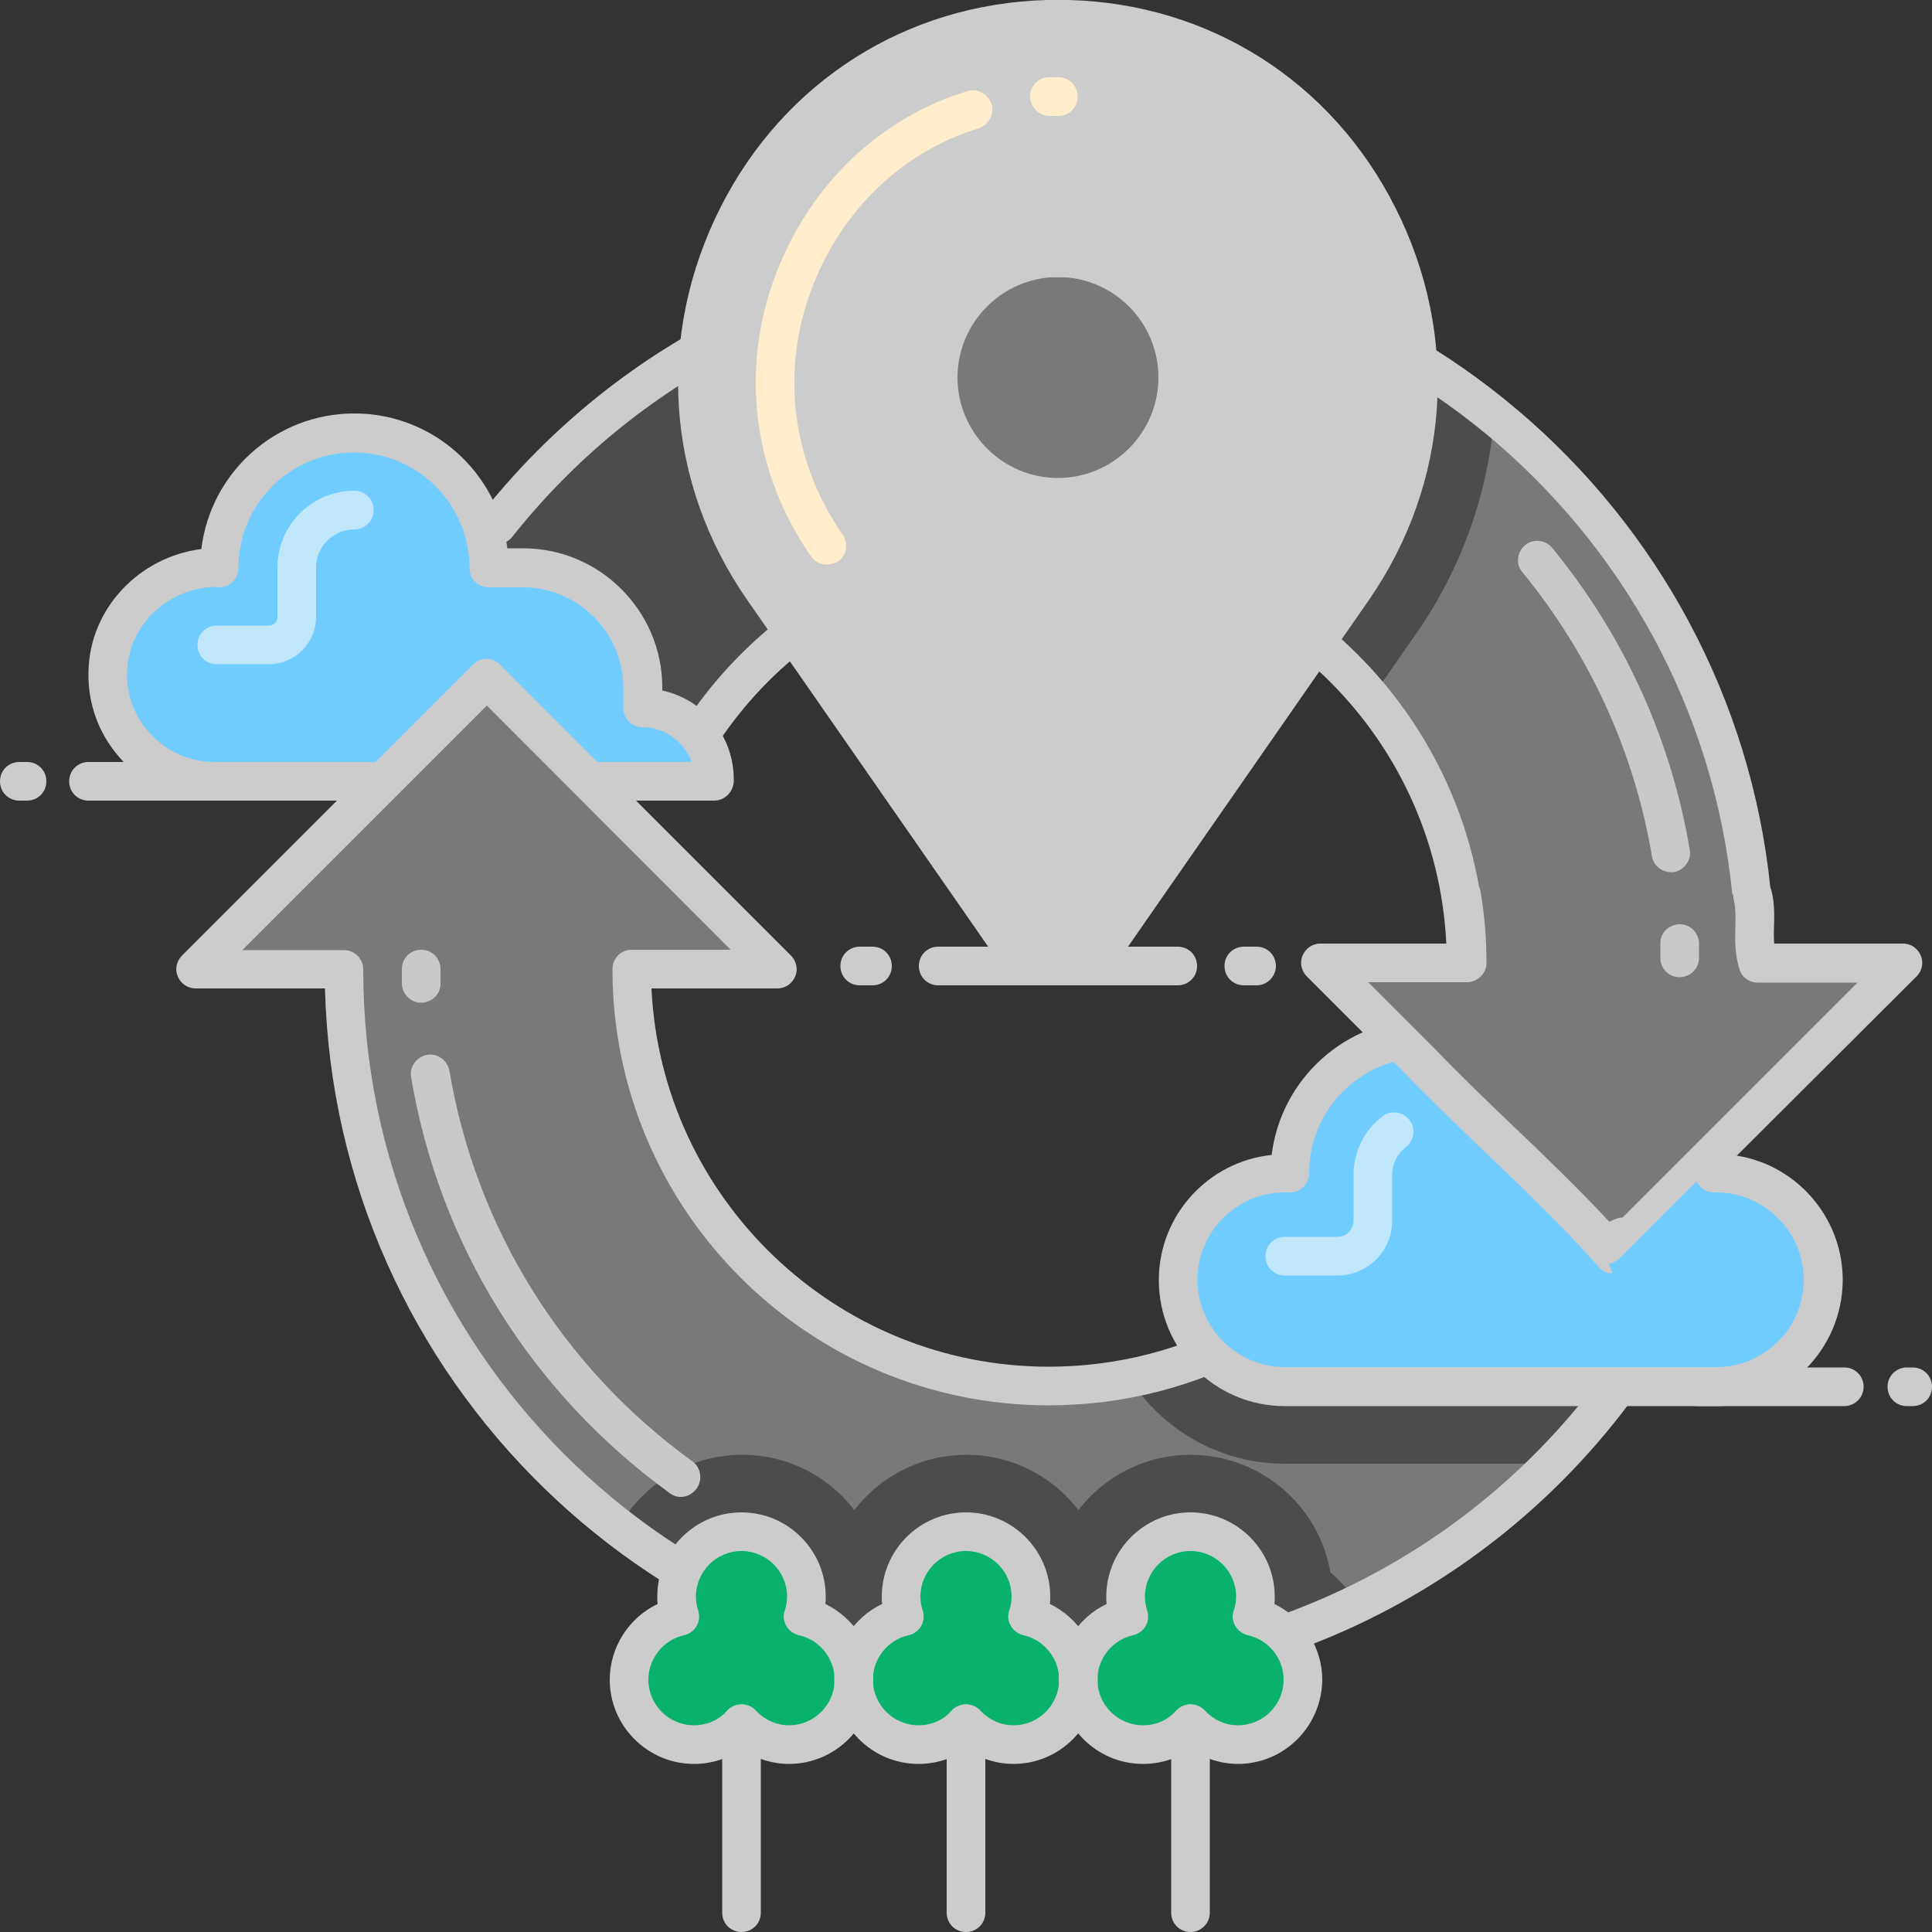 <?xml version="1.0" encoding="utf-8"?>
<!-- Generator: Adobe Illustrator 22.0.0, SVG Export Plug-In . SVG Version: 6.00 Build 0)  -->
<svg version="1.1" id="Layer_1" xmlns="http://www.w3.org/2000/svg" xmlns:xlink="http://www.w3.org/1999/xlink" x="0px" y="0px"
	 viewBox="0 0 500 500" style="enable-background:new 0 0 500 500;" xml:space="preserve">
<rect x="0" y="0" width="500" height="500" fill="#333333" stroke="none"/>
<style type="text/css">
	.st0{fill:#C9C9C9;}
	.st1{fill:#A0A0A0;}
	.st2{fill:#71CCFF;}
	.st3{fill:#ccc;}
	.st4{fill:#F9F9F9;}
	.st5{fill:#7A7979;}
	.st6{fill:#4C4C4C;}
	.st7{fill:#ccc;}
	.st8{fill:#D88A0E;}
	.st9{fill:#FFEDCC;}
	.st10{fill:#C0E7F9;}
	.st11{fill:#08B26C;}
	.st12{fill:#15A9EA;}
	.st13{fill:none;stroke:#C9C9C9;stroke-width:10;stroke-linecap:round;stroke-linejoin:round;stroke-miterlimit:10;}
	.st14{fill:none;stroke:#231F20;stroke-width:10;stroke-linecap:round;stroke-linejoin:round;stroke-miterlimit:10;}
	.st15{fill:#FFFFFF;}
	.st16{fill:#35EF9F;}
	.st17{fill:#22A6E0;}
	.st18{fill:#FC3A6D;}
	.st19{fill:#FFA9C8;}
	.st20{fill:#038E52;}
	.st21{fill:#E2074B;}
</style>
<g>
	<g>
		<path class="st3" d="M7,207.2H5c-2.8,0-5-2.2-5-5s2.2-5,5-5h2c2.8,0,5,2.2,5,5S9.8,207.2,7,207.2z"/>
	</g>
</g>
<g>
	<g>
		<path class="st5" d="M176.3,198.3c18.2-33.9,54-57,95.2-57c59.6,0,107.9,48.3,107.9,107.9h-37.7l75.3,75.3l75.3-75.3
			c0,0-19.2,0-38.3,0c0-100.8-81.7-182.5-182.5-182.5c-57.9,0-109.6,27-143,69.1l-1.9,9.5L176.3,198.3z"/>
	</g>
</g>
<g>
	<g>
		<path class="st6" d="M319.5,73.1v79.5c13.7,6.8,25.7,16.5,35.3,28.2l11.7-16.8c11.7-16.8,18.6-36.2,20.2-56.2
			C367.2,91.8,344.4,79.8,319.5,73.1z"/>
	</g>
</g>
<g>
	<g>
		<path class="st6" d="M210.2,77.2c-32.5,11.6-60.7,32.1-81.7,58.5l-1.9,9.5l49.8,53c8.1-15.2,19.8-28.2,33.9-37.9V77.2z"/>
	</g>
</g>
<g>
	<g>
		<path class="st3" d="M417,329.5c-1.3,0-2.6-0.5-3.5-1.5l-75.3-75.3c-1.4-1.4-1.9-3.6-1.1-5.4c0.8-1.9,2.6-3.1,4.6-3.1h32.6
			c-2.6-54.4-47.7-97.9-102.8-97.9c-38,0-72.8,20.8-90.7,54.4c-1.3,2.4-4.3,3.4-6.8,2c-2.4-1.3-3.4-4.3-2-6.8
			c19.7-36.8,57.9-59.6,99.6-59.6c62.2,0,112.9,50.6,112.9,112.9c0,2.8-2.2,5-5,5h-25.6l63.3,63.3l63.3-63.3h-26.3c-2.8,0-5-2.2-5-5
			c0-97.9-79.6-177.5-177.5-177.5c-54.5,0-105.2,24.5-139.1,67.2c-1.7,2.2-4.9,2.5-7,0.8c-2.2-1.7-2.5-4.9-0.8-7
			c35.8-45.1,89.4-71,146.9-71c101.7,0,184.8,81.4,187.4,182.5h33.4c2,0,3.8,1.2,4.6,3.1c0.8,1.9,0.3,4-1.1,5.4L420.5,328
			C419.5,329,418.2,329.5,417,329.5z"/>
	</g>
</g>
<g>
	<g>
		<path class="st2" d="M126.6,146.9c0-19.3-15.6-34.9-34.9-34.9s-34.9,15.6-34.9,34.9h-0.7c-15.1,0-27.8,11.8-28.2,26.9
			c-0.4,15.6,12.1,28.4,27.6,28.4h129.3v-0.5c0-10.2-8.3-18.5-18.5-18.5h0V178c0-17.1-13.9-31-31-31L126.6,146.9z"/>
	</g>
</g>
<g>
	<g>
		<path class="st10" d="M69.6,171.9H56.1c-2.8,0-5-2.2-5-5s2.2-5,5-5h13.5c1.2,0,2.2-1,2.2-2.2v-12.8c0-11,8.9-19.9,19.9-19.9
			c2.8,0,5,2.2,5,5s-2.2,5-5,5c-5.4,0-9.9,4.4-9.9,9.9v12.8C81.8,166.4,76.3,171.9,69.6,171.9z"/>
	</g>
</g>
<g>
	<g>
		<path class="st3" d="M184.8,207.2H55.5c-8.9,0-17.2-3.5-23.4-9.9c-6.2-6.4-9.5-14.8-9.2-23.7c0.4-16.2,13.2-29.5,29.2-31.5
			c2.4-19.8,19.2-35.1,39.6-35.1c20.3,0,37.1,15.2,39.6,34.9l4.1,0c19.8,0,36,16.2,36,36v0.8c10.6,2.3,18.5,11.7,18.5,23v0.5
			C189.8,204.9,187.6,207.2,184.8,207.2z M56.1,151.9c-12.5,0-22.9,9.9-23.2,22c-0.2,6.2,2.1,12,6.4,16.4c4.3,4.4,10.1,6.9,16.2,6.9
			H179c-1.9-5.2-6.9-9-12.7-9c-2.8,0-5-2.2-5-5V178c0-14.3-11.7-26-26-26l-8.8,0c-2.8,0-5-2.2-5-5c0-16.5-13.4-29.9-29.9-29.9
			s-29.9,13.4-29.9,29.9c0,2.8-2.2,5-5,5H56.1z M131.6,146.9L131.6,146.9L131.6,146.9z"/>
	</g>
</g>
<g>
	<g>
		<path class="st3" d="M61.8,207.2H22.9c-2.8,0-5-2.2-5-5s2.2-5,5-5h38.9c2.8,0,5,2.2,5,5S64.6,207.2,61.8,207.2z"/>
	</g>
</g>
<g>
	<g>
		<path class="st5" d="M363.1,307.8c-19,30.6-53,50.9-91.6,50.9c-59.6,0-107.9-48.3-107.9-107.9h37.7L126,175.5l-75.3,75.3
			c0,0,19.2,0,38.3,0c0,100.8,81.7,182.5,182.5,182.5c62.7,0,118-31.6,150.9-79.8"/>
	</g>
</g>
<g>
	<g>
		<path class="st6" d="M271.5,433.3c28.6,0,55.7-6.6,79.8-18.3c-1.9-3-4.3-5.8-7-8.1c-3-17.3-18.1-30.4-36.2-30.4
			c-11.8,0-22.3,5.6-29,14.3c-6.7-8.7-17.2-14.3-29-14.3c-11.8,0-22.3,5.6-29,14.3c-6.7-8.7-17.2-14.3-29-14.3
			c-13.7,0-25.7,7.6-32,18.7C190.7,419.1,229.5,433.3,271.5,433.3z"/>
	</g>
</g>
<g>
	<g>
		<path class="st0" d="M176.2,387.4c-1,0-2-0.3-2.9-1c-35.8-26-59.6-64.2-66.9-107.6c-0.5-2.7,1.4-5.3,4.1-5.8
			c2.7-0.5,5.3,1.4,5.8,4.1c6.9,40.7,29.2,76.7,62.9,101.1c2.2,1.6,2.7,4.8,1.1,7C179.2,386.7,177.7,387.4,176.2,387.4z"/>
	</g>
</g>
<g>
	<g>
		<path class="st0" d="M109,259.5c-2.7,0-4.9-2.2-5-4.9c0-1.3,0-2.5,0-3.8c0-2.8,2.2-5,5-5s5,2.2,5,5c0,1.2,0,2.4,0,3.6
			c0.1,2.8-2.1,5-4.9,5.1C109.1,259.5,109.1,259.5,109,259.5z"/>
	</g>
</g>
<g>
	<g>
		<path class="st6" d="M422.4,353.5l-59.3-45.8c-15.5,25-41,43.1-70.9,48.9c8.5,13.3,23.3,22.2,40.2,22.2h69
			C409.2,371.1,416.2,362.6,422.4,353.5z"/>
	</g>
</g>
<g>
	<g>
		<path class="st3" d="M271.5,438.3c-101.7,0-184.8-81.4-187.4-182.5H50.6c-2,0-3.8-1.2-4.6-3.1c-0.8-1.9-0.3-4,1.1-5.4l75.3-75.3
			c0.9-0.9,2.2-1.5,3.5-1.5s2.6,0.5,3.5,1.5l75.3,75.3c1.4,1.4,1.9,3.6,1.1,5.4c-0.8,1.9-2.6,3.1-4.6,3.1h-32.6
			c2.6,54.4,47.7,97.9,102.8,97.9c35.8,0,68.5-18.2,87.4-48.6c1.5-2.3,4.5-3.1,6.9-1.6c2.3,1.5,3.1,4.5,1.6,6.9
			c-20.8,33.4-56.6,53.3-95.9,53.3c-62.2,0-112.9-50.6-112.9-112.9c0-2.8,2.2-5,5-5h25.6L126,182.6l-63.3,63.3H89c2.8,0,5,2.2,5,5
			c0,97.9,79.6,177.5,177.5,177.5c58.8,0,113.6-29,146.8-77.6c1.6-2.3,4.7-2.9,6.9-1.3c2.3,1.6,2.9,4.7,1.3,6.9
			C391.5,407.7,333.6,438.3,271.5,438.3z"/>
	</g>
</g>
<g>
	<g>
		<path class="st2" d="M332.5,303.6c-15.3,0-27.6,12.4-27.6,27.6s12.4,27.6,27.6,27.6h111.7c15.3,0,27.6-12.4,27.6-27.6
			s-12.4-27.6-27.6-27.6h-0.6c0-11.1-9-20-20-20c-11.1,0-20,9-20,20c0-19.3-15.6-34.9-34.9-34.9s-34.9,15.6-34.9,34.9H332.5z"/>
	</g>
</g>
<g>
	<g>
		<path class="st3" d="M444.2,363.9H332.5c-18,0-32.6-14.6-32.6-32.6c0-16.8,12.8-30.7,29.2-32.4c2.4-19.7,19.2-35.1,39.6-35.1
			c16,0,29.9,9.5,36.2,23.2c4.6-5.1,11.3-8.4,18.7-8.4c12.2,0,22.3,8.7,24.6,20.3c16.1,1.9,28.7,15.7,28.7,32.4
			C476.8,349.3,462.2,363.9,444.2,363.9z M332.5,308.6c-12.5,0-22.6,10.2-22.6,22.6s10.2,22.6,22.6,22.6h111.7
			c12.5,0,22.6-10.2,22.6-22.6s-10.2-22.6-22.6-22.6h-0.6c-2.8,0-5-2.2-5-5c0-8.3-6.7-15-15-15c-8.3,0-15,6.7-15,15c0,2.8-2.2,5-5,5
			s-5-2.2-5-5c0-16.5-13.4-29.9-29.9-29.9s-29.9,13.4-29.9,29.9c0,2.8-2.2,5-5,5H332.5z"/>
	</g>
</g>
<g>
	<g>
		<path class="st10" d="M346.1,330.1h-13.6c-2.8,0-5-2.2-5-5s2.2-5,5-5h13.6c2.3,0,4.2-1.9,4.2-4.2V304c0-5.9,2.8-11.6,7.5-15.1
			c2.2-1.7,5.3-1.2,7,1s1.2,5.3-1,7c-2.2,1.7-3.5,4.3-3.5,7.1v11.9C360.3,323.8,353.9,330.1,346.1,330.1z"/>
	</g>
</g>
<g>
	<g>
		<path class="st5" d="M377.9,231.7c0.9,5.8,1.4,11.6,1.4,17.5c-11,0-22,0-33,0c-1.6,0-3.2,0-4.8,0c8.5,8.5,17,17,25.5,25.5
			c16.1,16.8,34.2,32.1,49.8,49.8c8.5-8.5-3.1-3.1,0,0c24.9-24.9,50.1-50.2,75.3-75.3c-4.9,0-3.1,3.1,0,0
			c-12.6-0.1-25.2-0.1-37.9-0.1c-1.8-5.4,0-11.7-1.3-17.6"/>
	</g>
</g>
<g>
	<g>
		<path class="st3" d="M417,329.5C416.9,329.5,416.9,329.5,417,329.5C416.9,329.5,416.9,329.5,417,329.5c-0.1,0-0.1,0-0.1,0
			c0,0,0,0,0,0c-0.3,0-0.6,0-0.9-0.1c0,0,0,0,0,0c0,0,0,0,0,0c0,0,0,0,0,0c0,0,0,0,0,0s0,0,0,0s0,0,0,0c0,0,0,0,0,0c0,0,0,0,0,0
			c0,0,0,0,0,0c0,0,0,0,0,0c0,0,0,0,0,0c0,0,0,0,0,0c0,0,0,0,0,0c0,0,0,0,0,0c0,0,0,0,0,0l0,0c0,0,0,0,0,0c0,0,0,0,0,0c0,0,0,0,0,0
			c-0.1,0-0.2,0-0.3-0.1l0,0c0,0,0,0,0,0h0c0,0,0,0,0,0c0,0,0,0,0,0c0,0,0,0,0,0c0,0,0,0,0,0c0,0,0,0,0,0c0,0,0,0,0,0l0,0
			c0,0,0,0,0,0c0,0,0,0,0,0l0,0c0,0,0,0,0,0c0,0,0,0,0,0c0,0,0,0,0,0c0,0,0,0,0,0c0,0,0,0,0,0c0,0,0,0,0,0c0,0,0,0,0,0c0,0,0,0,0,0
			c0,0,0,0,0,0c0,0,0,0,0,0c0,0,0,0,0,0c0,0,0,0,0,0c0,0,0,0,0,0c0,0,0,0,0,0c0,0,0,0,0,0c0,0,0,0,0,0c0,0,0,0,0,0c0,0,0,0,0,0
			c0,0,0,0,0,0c0,0,0,0,0,0c0,0,0,0,0,0c0,0,0,0,0,0c0,0,0,0,0,0l0,0c0,0,0,0,0,0v0c-0.4-0.1-0.8-0.3-1.1-0.6c0,0,0,0,0,0
			c0,0,0,0,0,0c0,0,0,0,0,0c0,0,0,0,0,0c0,0,0,0,0,0c0,0,0,0,0,0c0,0,0,0,0,0s0,0,0,0s0,0,0,0c-0.3-0.2-0.5-0.4-0.7-0.6
			c-0.2-0.2-0.3-0.3-0.4-0.5c-9-10.1-18.9-19.6-28.6-28.9c-6.9-6.6-14.1-13.5-20.9-20.5l-25.5-25.5c-1.4-1.4-1.9-3.6-1.1-5.4
			c0.8-1.9,2.6-3.1,4.6-3.1h32.6c-0.2-3.9-0.6-7.8-1.2-11.7c-0.4-2.7,1.4-5.3,4.1-5.7c2.7-0.4,5.3,1.4,5.7,4.1
			c1,6,1.5,12.1,1.5,18.3c0,1.3-0.5,2.6-1.5,3.5c-0.9,0.9-2.2,1.5-3.5,1.5h-25.6l17,17c0,0,0,0,0.1,0.1c6.6,6.9,13.7,13.7,20.6,20.3
			c8.3,7.9,16.7,16,24.7,24.6c1.1-0.6,2.3-1.1,3.4-1.1c20.1-20.1,40.5-40.5,60.8-60.8c-8.7,0-17.3,0-25.8,0c-2.2,0-4.1-1.4-4.7-3.4
			c-1.2-3.7-1.2-7.4-1.1-10.9c0.1-2.6,0.1-5-0.4-7.1c-0.6-2.7,1.1-5.4,3.8-6c2.7-0.6,5.4,1.1,6,3.8c0.8,3.3,0.7,6.6,0.6,9.5
			c0,1.4-0.1,2.8,0,4.1c11.1,0,22.5,0,33.7,0.1c0.6,0,1.2,0.1,1.8,0.3l0,0c0,0,0,0,0,0c0,0,0,0,0,0c0,0,0,0,0,0c0,0,0,0,0,0
			c0,0,0,0,0,0c0,0,0,0,0,0c0,0,0,0,0,0c0,0,0,0,0,0c0,0,0,0,0,0c0,0,0,0,0,0c0,0,0,0,0,0c0,0,0,0,0,0c0,0,0,0,0,0c0,0,0,0,0,0
			c0,0,0,0,0,0s0,0,0,0c0,0,0,0,0,0c0,0,0,0,0,0c0,0,0,0,0,0c0,0,0,0,0,0c0,0,0,0,0,0c0,0,0,0,0,0c0,0,0,0,0,0c0,0,0,0,0,0
			c0,0,0,0,0,0c0,0,0,0,0,0c0,0,0,0,0,0c0,0,0,0,0,0c0,0,0,0,0,0c0,0,0,0,0,0c0,0,0,0,0,0c0,0,0,0,0,0c0,0,0,0,0,0c0,0,0,0,0,0
			c0,0,0,0,0,0c0,0,0,0,0,0c0,0,0,0,0,0c0,0,0,0,0,0c0,0,0,0,0,0c0,0,0,0,0,0c0,0,0,0,0,0l0,0c0,0,0,0,0,0l0,0c0,0,0,0,0,0
			c0,0,0,0,0,0c0,0,0,0,0,0c0,0,0,0,0,0c0,0,0,0,0,0c0,0,0,0,0,0c0.2,0.1,0.3,0.2,0.5,0.3c0,0,0,0,0,0c0,0,0,0,0.1,0l0,0
			c0,0,0,0,0,0c0,0,0,0,0,0c0,0,0,0,0,0c0,0,0,0,0,0c0,0,0,0,0,0v0c0,0,0,0,0,0c0,0,0,0,0,0c0,0,0,0,0,0c0,0,0,0,0,0c0,0,0,0,0,0
			c0,0,0,0,0,0c0,0,0,0,0,0c0,0,0,0,0,0c0,0,0,0,0,0c0,0,0,0,0,0c0,0,0,0,0,0c0,0,0,0,0,0c0,0,0,0,0,0c0,0,0,0,0,0c0,0,0,0,0,0
			c0,0,0,0,0,0c0,0,0,0,0,0c0,0,0,0,0,0c0,0,0,0,0,0c0,0,0,0,0,0c0,0,0,0,0,0c0,0,0,0,0,0c0,0,0,0,0,0c0,0,0,0,0,0c0,0,0,0,0,0
			c0,0,0,0,0,0c0,0,0,0,0,0c0,0,0,0,0,0c0,0,0,0,0,0c0,0,0,0,0,0c0,0,0,0,0,0c0,0,0,0,0,0c0,0,0,0,0,0c0,0,0,0,0,0c0,0,0,0,0,0
			c0,0,0,0,0,0c0,0,0,0,0,0c0,0,0,0,0,0c0,0,0,0,0,0c0,0,0,0,0,0c0,0,0,0,0,0c0,0,0,0,0,0c0,0,0,0,0,0c0,0,0,0,0,0c0,0,0,0,0,0
			c0,0,0,0,0,0c0,0,0,0,0,0c0,0,0,0,0,0c0,0,0,0,0,0c0,0,0,0,0,0c0,0,0,0,0,0c0,0,0,0,0,0c0,0,0,0,0,0c0,0,0,0,0,0c0,0,0,0,0,0
			c0,0,0,0,0,0c0,0,0,0,0,0c0,0,0,0,0,0c0,0,0,0,0,0c0,0,0,0,0,0c0,0,0,0,0,0c0,0,0,0,0,0c0,0,0,0,0,0c0,0,0,0,0,0c0,0,0,0,0,0
			c0,0,0,0,0,0c0,0,0,0,0,0c0,0,0,0,0,0c0,0,0,0,0,0c0,0,0,0,0,0c0,0,0,0,0,0c0,0,0,0,0,0c0,0,0,0,0,0c0,0,0,0,0,0c0,0,0,0,0,0
			c0,0,0,0,0,0c0,0,0,0,0,0c0,0,0,0,0,0c0,0,0,0,0,0c0,0,0,0,0,0c0,0,0,0,0,0c0,0,0,0,0,0c0,0,0,0,0,0c0,0,0,0,0,0c0,0,0,0,0,0
			c0,0,0,0,0,0c0,0,0,0,0,0c0,0,0,0,0,0c0,0,0,0,0,0c0,0,0,0,0,0c0,0,0,0,0,0c0,0,0,0,0,0c0,0,0,0,0,0c0,0,0,0,0,0c0,0,0,0,0,0
			c0,0,0,0,0,0c0,0,0,0,0,0c0,0,0,0,0,0c0,0,0,0,0,0c0,0,0,0,0,0c0,0,0,0,0,0c0,0,0,0,0,0c0,0,0,0,0,0c0,0,0,0,0,0c0,0,0,0,0,0
			c0,0,0,0,0,0c0,0,0,0,0,0c0,0,0,0,0,0c0,0,0,0,0,0c0,0,0,0,0,0c0,0,0,0,0,0c0,0,0,0,0,0c0,0,0,0,0,0c0,0,0,0,0,0c0,0,0,0,0,0
			c0,0,0,0,0,0c0,0,0,0,0,0c0,0,0,0,0,0c0,0,0,0,0,0c0,0,0,0,0,0c0,0,0,0,0,0c0,0,0,0,0,0c0,0,0,0,0,0c0,0,0,0,0,0c0,0,0,0,0,0
			c0,0,0,0,0,0c0,0,0,0,0,0c0,0,0,0,0,0c0,0,0,0,0,0c0,0,0,0,0,0c0,0,0,0,0,0c0,0,0,0,0,0c0,0,0,0,0,0c0,0,0,0,0,0c0,0,0,0,0,0
			c0,0,0,0,0,0c0,0,0,0,0,0c0,0,0,0,0,0c0,0,0,0,0,0c0,0,0,0,0,0c0,0,0,0,0,0c0,0,0,0,0,0c0,0,0,0,0,0c0,0,0,0,0,0c0,0,0,0,0,0
			c0,0,0,0,0,0c0,0,0,0,0,0c0,0,0,0,0,0c0,0,0,0,0,0c0,0,0,0,0,0c0,0,0,0,0,0c0,0,0,0,0,0c0,0,0,0,0,0c0,0,0,0,0,0c0,0,0,0,0,0
			c0,0,0,0,0,0c0,0,0,0,0,0c0,0,0,0,0,0c0,0,0,0,0,0c0,0,0,0,0,0c0,0,0,0,0,0c0,0,0,0,0,0c0,0,0,0,0,0c0,0,0,0,0,0c0,0,0,0,0,0
			c0,0,0,0,0,0c0,0,0,0,0,0c0,0,0,0,0,0c0,0,0,0,0,0c0,0,0,0,0,0c0,0,0,0,0,0c0,0,0,0,0,0c0,0,0,0,0,0c0,0,0,0,0,0c0,0,0,0,0,0
			c0,0,0,0,0,0c0,0,0,0,0,0c0,0,0,0,0,0c0,0,0,0,0,0c0,0,0,0,0,0c0,0,0,0,0,0c0,0,0,0,0,0c0,0,0,0,0,0c0,0,0,0,0,0c0,0,0,0,0,0
			c0,0,0,0,0,0c0,0,0,0,0,0c0,0,0,0,0,0c0,0,0,0,0,0c0,0,0,0,0,0c0,0,0,0,0,0c0,0,0,0,0,0c0,0,0,0,0,0c0,0,0,0,0,0c0,0,0,0,0,0
			c0,0,0,0,0,0c0,0,0,0,0,0c0,0,0,0,0,0c0,0,0,0,0,0c0,0,0,0,0,0c0,0,0,0,0,0c0,0,0,0,0,0c0,0,0,0,0,0c0,0,0,0,0,0c0,0,0,0,0,0
			c0,0,0,0,0,0c0,0,0,0,0,0c0,0,0,0,0,0c0,0,0,0,0,0c0,0,0,0,0,0c0,0,0,0,0,0c0,0,0,0,0,0c0,0,0,0,0,0c0,0,0,0,0,0c0,0,0,0,0,0
			c0,0,0,0,0,0c0,0,0,0,0,0c0,0,0,0,0,0c0,0,0,0,0,0c0,0,0,0,0,0c0,0,0,0,0,0c0,0,0,0,0,0c0,0,0,0,0,0c0,0,0,0,0,0c0,0,0,0,0,0
			c0,0,0,0,0,0c0,0,0,0,0,0c0,0,0,0,0,0c0,0,0,0,0,0c0,0,0,0,0,0c0,0,0,0,0,0c0,0,0,0,0,0c0,0,0,0,0,0c0,0,0,0,0,0c0,0,0,0,0,0
			c0,0,0,0,0,0c0,0,0,0,0,0c0,0,0,0,0,0c0,0,0,0,0,0c0,0,0,0,0,0c0,0,0,0,0,0c0,0,0,0,0,0c0,0,0,0,0,0c0,0,0,0,0,0c0,0,0,0,0,0
			c0,0,0,0,0,0c0,0,0,0,0,0c0,0,0,0,0,0c0,0,0,0,0,0c0,0,0,0,0,0c0,0,0,0,0,0c0,0,0,0,0,0c0,0,0,0,0,0c0,0,0,0,0,0c0,0,0,0,0,0
			c0,0,0,0,0,0c0,0,0,0,0,0c0,0,0,0,0,0c0,0,0,0,0,0s0,0,0,0s0,0,0,0c0,0,0,0,0,0c0,0,0,0,0,0s0,0,0,0s0,0,0,0s0,0,0,0c0,0,0,0,0,0
			c0,0,0,0,0,0s0,0,0,0c0,0,0,0,0,0c0,0,0,0,0,0s0,0,0,0s0,0,0,0c0,0,0,0,0,0c0,0,0,0,0,0c0,0,0,0,0,0c0,0,0,0,0,0c0,0,0,0,0,0
			c0,0,0,0,0,0c0,0,0,0,0,0c0,0,0,0,0,0c0,0,0,0,0,0c0,0,0,0,0,0c0,0,0,0,0,0c0,0,0,0,0,0c0,0,0,0,0,0c0,0,0,0,0,0c0,0,0,0,0,0
			c0,0,0,0,0,0c0,0,0,0,0,0c0,0,0,0,0,0c0,0,0,0,0,0c0,0,0,0,0,0c0,0,0,0,0,0c0,0,0,0,0,0c0,0,0,0,0,0c0,0,0,0,0,0c0,0,0,0,0,0
			c0,0,0,0,0,0c0,0,0,0,0,0c0,0,0,0,0,0c0,0,0,0,0,0c0,0,0,0,0,0c0,0,0,0,0,0c0,0,0,0,0,0c0,0,0,0,0,0c0,0,0,0,0,0c0,0,0,0,0,0
			c0,0,0,0,0,0c0,0,0,0,0,0c0,0,0,0,0,0c0,0,0,0,0,0c0,0,0,0,0,0c0,0,0,0,0,0c0,0,0,0,0,0c0,0,0,0,0,0c0,0,0,0,0,0c0,0,0,0,0,0
			c0.2,0.3,0.4,0.7,0.6,1.1c0,0.1,0.1,0.2,0.1,0.3c0,0,0,0,0,0c0,0,0,0,0,0c0,0,0,0,0,0c0,0,0,0,0,0c0,0,0,0,0,0c0,0,0,0,0,0
			c0,0,0,0,0,0c0,0,0,0,0,0c0,0,0,0,0,0c0,0,0,0,0,0c0,0,0,0,0,0c0,0,0,0,0,0c0,0,0,0,0,0c0,0,0,0,0,0c0,0,0,0,0,0c0,0,0,0,0,0
			c0,0,0,0,0,0c0,0,0,0,0,0c0,0,0,0,0,0c0,0,0,0,0,0c0,0,0,0,0,0c0,0,0,0,0,0c0,0,0,0,0,0c0,0,0,0,0,0c0,0,0,0,0,0c0,0,0,0,0,0
			c0,0,0,0,0,0c0,0,0,0,0,0c0,0,0,0,0,0c0,0,0,0,0,0c0,0,0,0,0,0c0,0,0,0,0,0c0,0,0,0,0,0c0,0,0,0,0,0c0,0,0,0,0,0c0,0,0,0,0,0
			c0,0,0,0,0,0c0,0,0,0,0,0c0,0,0,0,0,0c0,0,0,0,0,0c0,0,0,0,0,0c0,0,0,0,0,0c0,0,0,0,0,0c0,0,0,0,0,0c0,0,0,0,0,0c0,0,0,0,0,0
			c0,0,0,0,0,0c0,0,0,0,0,0c0,0,0,0,0,0c0,0,0,0,0,0c0,0,0,0,0,0c0,0,0,0,0,0c0,0,0,0,0,0c0,0,0,0,0,0c0,0,0,0,0,0c0,0,0,0,0,0
			c0,0,0,0,0,0c0,0,0,0,0,0c0,0,0,0,0,0c0,0,0,0,0,0c0,0,0,0,0,0c0,0,0,0,0,0c0,0,0,0,0,0c0,0,0,0,0,0c0,0,0,0,0,0c0,0,0,0,0,0
			c0,0,0,0,0,0c0,0,0,0,0,0c0,0,0,0,0,0c0,0,0,0,0,0c0,0,0,0,0,0c0,0,0,0,0,0c0,0,0,0,0,0c0,0,0,0,0,0c0,0,0,0,0,0c0,0,0,0,0,0
			c0,0,0,0,0,0c0,0,0,0,0,0c0,0,0,0,0,0c0,0,0,0,0,0c0,0,0,0,0,0c0,0,0,0,0,0c0,0,0,0,0,0c0,0,0,0,0,0c0,0,0,0,0,0c0,0,0,0,0,0
			c0,0,0,0,0,0c0,0,0,0,0,0c0,0,0,0,0,0c0,0,0,0,0,0c0,0,0,0,0,0c0,0,0,0,0,0c0,0,0,0,0,0c0,0,0,0,0,0c0,0,0,0,0,0c0,0,0,0,0,0
			c0,0,0,0,0,0c0,0,0,0,0,0c0,0,0,0,0,0c0,0,0,0,0,0c0,0,0,0,0,0c0,0,0,0,0,0c0,0,0,0,0,0c0,0,0,0,0,0c0,0,0,0,0,0c0,0,0,0,0,0
			c0,0,0,0,0,0c0,0,0,0,0,0c0,0,0,0,0,0c0,0,0,0,0,0c0,0,0,0,0,0c0,0,0,0,0,0c0,0,0,0,0,0c0,0,0,0,0,0c0,0,0,0,0,0c0,0,0,0,0,0
			c0,0,0,0,0,0c0,0,0,0,0,0c0,0,0,0,0,0c0,0,0,0,0,0c0,0,0,0,0,0c0,0,0,0,0,0c0,0,0,0,0,0c0,0,0,0,0,0c0,0,0,0,0,0c0,0,0,0,0,0
			c0,0,0,0,0,0c0,0,0,0,0,0c0,0,0,0,0,0c0,0,0,0,0,0c0,0,0,0,0,0c0,0,0,0,0,0c0,0,0,0,0,0c0,0,0,0,0,0c0,0,0,0,0,0c0,0,0,0,0,0
			c0,0,0,0,0,0c0,0,0,0,0,0c0,0,0,0,0,0c0,0,0,0,0,0c0,0,0,0,0,0c0,0,0,0,0,0c0,0,0,0,0,0c0,0,0,0,0,0c0,0,0,0,0,0c0,0,0,0,0,0
			c0,0,0,0,0,0c0,0,0,0,0,0c0,0,0,0,0,0c0,0,0,0,0,0c0,0,0,0,0,0c0,0,0,0,0,0c0,0,0,0,0,0c0,0,0,0,0,0c0,0,0,0,0,0c0,0,0,0,0,0
			c0,0,0,0,0,0c0,0,0,0,0,0c0,0,0,0,0,0c0,0,0,0,0,0c0,0,0,0,0,0c0,0,0,0,0,0c0,0,0,0,0,0c0,0,0,0,0,0c0,0,0,0,0,0c0,0,0,0,0,0
			c0,0,0,0,0,0c0,0,0,0,0,0c0,0,0,0,0,0c0,0,0,0,0,0c0,0,0,0,0,0c0,0,0,0,0,0c0,0,0,0,0,0c0,0,0,0,0,0c0,0,0,0,0,0c0,0,0,0,0,0
			c0,0,0,0,0,0c0,0,0,0,0,0c0,0,0,0,0,0c0,0,0,0,0,0c0,0,0,0,0,0c0,0,0,0,0,0c0,0,0,0,0,0c0,0,0,0,0,0c0,0,0,0,0,0c0,0,0,0,0,0
			c0,0,0,0,0,0c0,0,0,0,0,0c0,0,0,0,0,0c0,0,0,0,0,0c0,0,0,0,0,0c0,0,0,0,0,0c0,0,0,0,0,0c0,0,0,0,0,0c0,0,0,0,0,0c0,0,0,0,0,0
			c0,0,0,0,0,0c0,0,0,0,0,0c0,0,0,0,0,0c0,0,0,0,0,0l0,0c0,0,0,0,0,0v0c0,0,0,0,0,0v0c0,0,0,0,0,0v0c0,0,0,0,0,0l0,0c0,0,0,0,0,0v0
			c0.1,1.4-0.4,2.9-1.4,3.9c0,0,0,0,0,0c-25.1,25.1-50.4,50.4-75.2,75.2c0,0-0.1,0.1-0.1,0.1c0,0,0,0,0,0c-0.8,0.8-1.7,1.3-2.8,1.4
			c0,0,0,0,0,0c0,0,0,0,0,0c0,0,0,0,0,0c0,0,0,0,0,0c0,0,0,0,0,0c0,0,0,0,0,0c0,0,0,0,0,0c0,0,0,0,0,0c0,0,0,0,0,0c0,0,0,0,0,0
			c0,0,0,0,0,0c0,0,0,0,0,0c0,0,0,0,0,0c0,0,0,0,0,0c0,0,0,0,0,0l0,0C417.4,329.5,417.2,329.5,417,329.5z"/>
	</g>
</g>
<g>
	<g>
		<path class="st3" d="M477.3,363.9h-37.9c-2.8,0-5-2.2-5-5s2.2-5,5-5h37.9c2.8,0,5,2.2,5,5S480,363.9,477.3,363.9z"/>
	</g>
</g>
<g>
	<g>
		<path class="st3" d="M495,363.9h-1.5c-2.8,0-5-2.2-5-5s2.2-5,5-5h1.5c2.8,0,5,2.2,5,5S497.8,363.9,495,363.9z"/>
	</g>
</g>
<g>
	<g>
		<path class="st7" d="M276.6,5c-0.9,0-1.8,0-2.8,0s-1.8,0-2.8,0c-74.2,1.9-115.9,86.5-73.5,147.4l62.9,90.5
			c6.5,9.3,20.3,9.3,26.8,0l62.9-90.5C392.4,91.5,350.7,6.9,276.6,5z M273.8,128.7c-17.1,0-31-13.9-31-31s13.9-31,31-31
			s31,13.9,31,31S290.9,128.7,273.8,128.7z"/>
	</g>
</g>
<g>
	<g>
		<path class="st3" d="M273.8,255c-7,0-13.5-3.4-17.5-9.2l-62.9-90.5c-21.2-30.5-23.7-68.5-6.9-101.7C203,21,234.6,1,270.9,0
			c1.9,0,3.9,0,5.8,0l0,0C313,1,344.6,21,361.1,53.7c16.8,33.2,14.2,71.2-6.9,101.7l-62.9,90.5C287.3,251.6,280.8,255,273.8,255z
			 M273.8,10c-0.9,0-1.8,0-2.6,0c-32.6,0.8-60.9,18.8-75.8,48.1c-15.1,29.9-12.8,64,6.2,91.4l62.9,90.5c2.1,3.1,5.5,4.9,9.3,4.9
			s7.1-1.8,9.3-4.9l62.9-90.5c19-27.4,21.4-61.6,6.2-91.4C337.4,28.9,309,10.9,276.4,10C275.6,10,274.7,10,273.8,10z"/>
	</g>
</g>
<g>
	<g>
		<path class="st9" d="M271.6,30c-2.7,0-4.9-2.2-5-4.9c-0.1-2.8,2.1-5.1,4.9-5.1c0.8,0,1.6,0,2.4,0c2.8,0,5,2.2,5,5s-2.2,5-5,5
			c-0.7,0-1.4,0-2.1,0C271.7,30,271.6,30,271.6,30z"/>
	</g>
</g>
<g>
	<g>
		<path class="st9" d="M214,146.1c-1.6,0-3.1-0.7-4.1-2.1c-16.9-24.3-19-54.7-5.5-81.2c9.7-19.1,26-33.1,45.9-39.2
			c2.6-0.8,5.4,0.7,6.3,3.3c0.8,2.6-0.7,5.4-3.3,6.3c-17.3,5.3-31.5,17.5-40,34.2c-11.8,23.2-10,49.7,4.8,71c1.6,2.3,1,5.4-1.3,7
			C215.9,145.8,215,146.1,214,146.1z"/>
	</g>
</g>
<g>
	<g>
		<path class="st3" d="M273.8,133.7c-19.9,0-36-16.2-36-36s16.2-36,36-36s36,16.2,36,36S293.7,133.7,273.8,133.7z M273.8,71.7
			c-14.3,0-26,11.7-26,26s11.7,26,26,26s26-11.7,26-26S288.2,71.7,273.8,71.7z"/>
	</g>
</g>
<g>
	<g>
		<path class="st3" d="M273.8,255h-31c-2.8,0-5-2.2-5-5s2.2-5,5-5h31c2.8,0,5,2.2,5,5S276.6,255,273.8,255z"/>
	</g>
</g>
<g>
	<g>
		<path class="st3" d="M225.8,255h-3.3c-2.8,0-5-2.2-5-5s2.2-5,5-5h3.3c2.8,0,5,2.2,5,5S228.6,255,225.8,255z"/>
	</g>
</g>
<g>
	<g>
		<path class="st3" d="M304.8,255h-31c-2.8,0-5-2.2-5-5s2.2-5,5-5h31c2.8,0,5,2.2,5,5S307.6,255,304.8,255z"/>
	</g>
</g>
<g>
	<g>
		<path class="st3" d="M325.2,255h-3.3c-2.8,0-5-2.2-5-5s2.2-5,5-5h3.3c2.8,0,5,2.2,5,5S327.9,255,325.2,255z"/>
	</g>
</g>
<g>
	<g>
		<path class="st0" d="M432.4,225.7c-2.4,0-4.5-1.7-4.9-4.2c-4.5-26.8-16.1-52.2-33.5-73.4c-1.8-2.1-1.4-5.3,0.7-7
			c2.1-1.8,5.3-1.4,7,0.7c18.5,22.5,30.8,49.5,35.6,78.1c0.5,2.7-1.4,5.3-4.1,5.8C432.9,225.7,432.7,225.7,432.4,225.7z"/>
	</g>
</g>
<g>
	<g>
		<path class="st0" d="M434.7,252.9c-2.8,0-5-2.2-5-5c0-1.2,0-2.4,0-3.6c-0.1-2.8,2.1-5,4.9-5.1c2.7-0.1,5,2.1,5.1,4.9
			c0,1.3,0,2.5,0,3.8C439.7,250.7,437.4,252.9,434.7,252.9z"/>
	</g>
</g>
<g>
	<g>
		<path class="st11" d="M207.9,418.4c0.5-1.6,0.8-3.3,0.8-5.1c0-9.3-7.5-16.8-16.8-16.8c-9.3,0-16.8,7.5-16.8,16.8
			c0,1.8,0.3,3.5,0.8,5.1c-7.5,1.7-13.1,8.4-13.1,16.3c0,9.3,7.5,16.8,16.8,16.8c4.9,0,9.2-2.1,12.3-5.4c3.1,3.3,7.4,5.4,12.3,5.4
			c9.3,0,16.8-7.5,16.8-16.8C221,426.7,215.4,420.1,207.9,418.4z"/>
	</g>
</g>
<g>
	<g>
		<path class="st11" d="M265.9,418.4c0.5-1.6,0.8-3.3,0.8-5.1c0-9.3-7.5-16.8-16.8-16.8c-9.3,0-16.8,7.5-16.8,16.8
			c0,1.8,0.3,3.5,0.8,5.1c-7.5,1.7-13.1,8.4-13.1,16.3c0,9.3,7.5,16.8,16.8,16.8c4.9,0,9.2-2.1,12.3-5.4c3.1,3.3,7.4,5.4,12.3,5.4
			c9.3,0,16.8-7.5,16.8-16.8C279,426.7,273.4,420.1,265.9,418.4z"/>
	</g>
</g>
<g>
	<g>
		<path class="st11" d="M324,418.4c0.5-1.6,0.8-3.3,0.8-5.1c0-9.3-7.5-16.8-16.8-16.8c-9.3,0-16.8,7.5-16.8,16.8
			c0,1.8,0.3,3.5,0.8,5.1c-7.5,1.7-13.1,8.4-13.1,16.3c0,9.3,7.5,16.8,16.8,16.8c4.9,0,9.2-2.1,12.3-5.4c3.1,3.3,7.4,5.4,12.3,5.4
			c9.3,0,16.8-7.5,16.8-16.8C337.1,426.7,331.5,420.1,324,418.4z"/>
	</g>
</g>
<g>
	<g>
		<path class="st3" d="M204.2,456.5c-4.4,0-8.7-1.4-12.3-3.8c-3.6,2.5-7.9,3.8-12.3,3.8c-12,0-21.8-9.8-21.8-21.8
			c0-8.4,5-16.1,12.4-19.6c-0.1-0.6-0.1-1.2-0.1-1.9c0-12,9.8-21.8,21.8-21.8s21.8,9.8,21.8,21.8c0,0.6,0,1.3-0.1,1.9
			c7.4,3.6,12.4,11.2,12.4,19.6C226,446.7,216.2,456.5,204.2,456.5z M191.9,441.1L191.9,441.1c1.4,0,2.7,0.6,3.7,1.6
			c2.3,2.4,5.3,3.8,8.6,3.8c6.5,0,11.8-5.3,11.8-11.8c0-5.5-3.9-10.3-9.2-11.5c-1.4-0.3-2.6-1.2-3.3-2.4c-0.7-1.2-0.9-2.7-0.4-4
			c0.4-1.2,0.6-2.4,0.6-3.6c0-6.5-5.3-11.8-11.8-11.8s-11.8,5.3-11.8,11.8c0,1.2,0.2,2.4,0.6,3.6c0.4,1.3,0.3,2.8-0.4,4
			c-0.7,1.2-1.9,2.1-3.3,2.4c-5.3,1.2-9.2,6-9.2,11.5c0,6.5,5.3,11.8,11.8,11.8c3.3,0,6.4-1.3,8.6-3.8
			C189.2,441.7,190.5,441.1,191.9,441.1z"/>
	</g>
</g>
<g>
	<g>
		<path class="st3" d="M262.3,456.5c-4.4,0-8.7-1.4-12.3-3.8c-3.6,2.5-7.9,3.8-12.3,3.8c-12,0-21.8-9.8-21.8-21.8
			c0-8.4,5-16.1,12.4-19.6c-0.1-0.6-0.1-1.2-0.1-1.9c0-12,9.8-21.8,21.8-21.8c12,0,21.8,9.8,21.8,21.8c0,0.6,0,1.3-0.1,1.9
			c7.4,3.6,12.4,11.2,12.4,19.6C284,446.7,274.3,456.5,262.3,456.5z M250,441.1c1.4,0,2.7,0.6,3.7,1.6c2.3,2.4,5.3,3.8,8.6,3.8
			c6.5,0,11.8-5.3,11.8-11.8c0-5.5-3.9-10.3-9.2-11.5c-1.4-0.3-2.6-1.2-3.3-2.4c-0.7-1.2-0.9-2.7-0.4-4c0.4-1.2,0.6-2.4,0.6-3.6
			c0-6.5-5.3-11.8-11.8-11.8c-6.5,0-11.8,5.3-11.8,11.8c0,1.2,0.2,2.4,0.6,3.6c0.4,1.3,0.3,2.8-0.4,4c-0.7,1.2-1.9,2.1-3.3,2.4
			c-5.3,1.2-9.2,6-9.2,11.5c0,6.5,5.3,11.8,11.8,11.8c3.3,0,6.4-1.3,8.6-3.8C247.3,441.7,248.6,441.1,250,441.1z"/>
	</g>
</g>
<g>
	<g>
		<path class="st3" d="M320.4,456.5c-4.4,0-8.7-1.4-12.3-3.8c-3.6,2.5-7.9,3.8-12.3,3.8c-12,0-21.8-9.8-21.8-21.8
			c0-8.4,5-16.1,12.4-19.6c-0.1-0.6-0.1-1.2-0.1-1.9c0-12,9.8-21.8,21.8-21.8c12,0,21.8,9.8,21.8,21.8c0,0.6,0,1.3-0.1,1.9
			c7.4,3.6,12.4,11.2,12.4,19.6C342.1,446.7,332.4,456.5,320.4,456.5z M308.1,441.1c1.4,0,2.7,0.6,3.7,1.6c2.3,2.4,5.3,3.8,8.6,3.8
			c6.5,0,11.8-5.3,11.8-11.8c0-5.5-3.9-10.3-9.2-11.5c-1.4-0.3-2.6-1.2-3.3-2.4c-0.7-1.2-0.9-2.7-0.4-4c0.4-1.2,0.6-2.4,0.6-3.6
			c0-6.5-5.3-11.8-11.8-11.8c-6.5,0-11.8,5.3-11.8,11.8c0,1.2,0.2,2.4,0.6,3.6c0.4,1.3,0.3,2.8-0.4,4c-0.7,1.2-1.9,2.1-3.3,2.4
			c-5.3,1.2-9.2,6-9.2,11.5c0,6.5,5.3,11.8,11.8,11.8c3.3,0,6.4-1.3,8.6-3.8C305.4,441.7,306.7,441.1,308.1,441.1z"/>
	</g>
</g>
<g>
	<g>
		<path class="st3" d="M191.9,500c-2.8,0-5-2.2-5-5v-48.9c0-2.8,2.2-5,5-5s5,2.2,5,5V495C196.9,497.8,194.7,500,191.9,500z"/>
	</g>
</g>
<g>
	<g>
		<path class="st3" d="M250,500c-2.8,0-5-2.2-5-5v-48.9c0-2.8,2.2-5,5-5c2.8,0,5,2.2,5,5V495C255,497.8,252.8,500,250,500z"/>
	</g>
</g>
<g>
	<g>
		<path class="st3" d="M308.1,500c-2.8,0-5-2.2-5-5v-48.9c0-2.8,2.2-5,5-5s5,2.2,5,5V495C313.1,497.8,310.8,500,308.1,500z"/>
	</g>
</g>
</svg>

